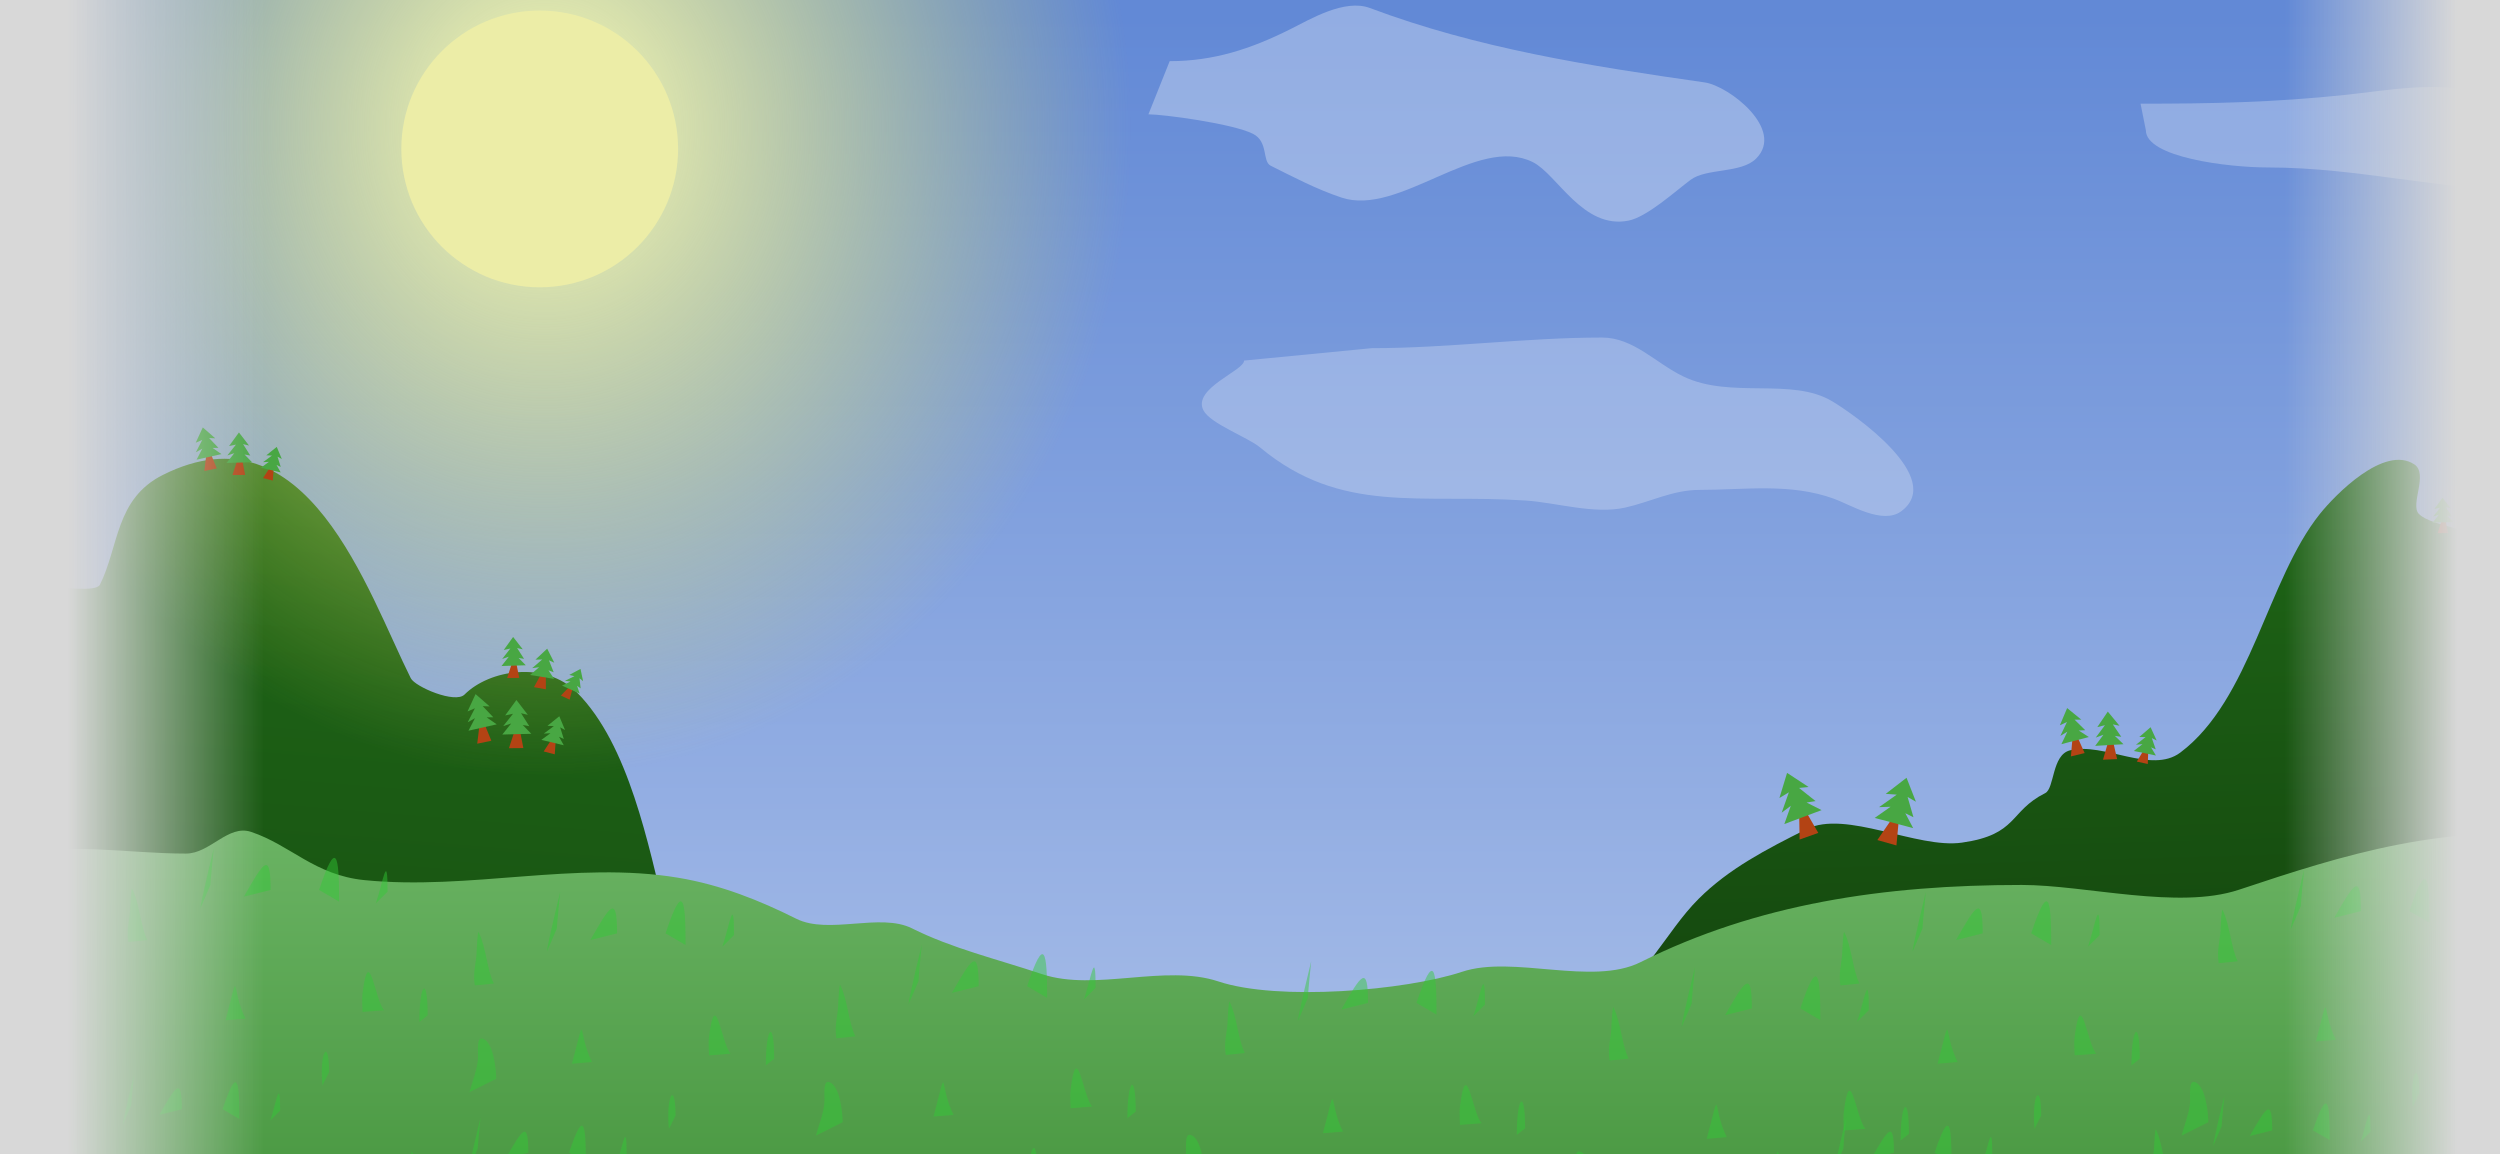 <?xml version="1.0" encoding="utf-8"?>
<svg viewBox="-8.157 59.324 509.64 235.266" xmlns="http://www.w3.org/2000/svg">
  <rect x="-8.157" y="59.324" width="509.64" height="235.266" fill="#333333" stroke="none"/>
  <defs>
    <linearGradient id="gradient-2" gradientUnits="userSpaceOnUse" x1="248.349" y1="48.795" x2="248.349" y2="396.941" gradientTransform="matrix(-1, 0, 0, -0.755, 496.698, 362.318)">
      <stop offset="0" style="stop-color: rgba(179, 198, 235, 1)"/>
      <stop offset="1" style="stop-color: rgba(98, 137, 214, 1)"/>
    </linearGradient>
    <radialGradient id="gradient-3" gradientUnits="userSpaceOnUse" cx="101.866" cy="89.683" r="55.204" gradientTransform="matrix(2.168, 0, 0, 2.391, -117.977, -128.959)">
      <stop offset="0" style="stop-color: rgb(254, 255, 183);"/>
      <stop offset="1" style="stop-color: rgba(218, 220, 82, 0);"/>
    </radialGradient>
    <linearGradient id="gradient-7" gradientUnits="userSpaceOnUse" x1="233.745" y1="236.891" x2="233.745" y2="382.105" gradientTransform="matrix(1, 0, 0, 1, 0.984, -8.244)">
      <stop offset="0" style="stop-color: rgb(106, 179, 99);"/>
      <stop offset="1" style="stop-color: rgb(42, 126, 33);"/>
    </linearGradient>
    <linearGradient id="gradient-0" gradientUnits="userSpaceOnUse" x1="451.683" y1="153.06" x2="451.683" y2="263.683" gradientTransform="matrix(1, -0.029, 0.029, 1.012, -4.259, 11.045)">
      <stop offset="0" style="stop-color: rgba(31, 104, 23, 1)"/>
      <stop offset="1" style="stop-color: rgb(20, 70, 14);"/>
    </linearGradient>
    <linearGradient id="gradient-1" gradientUnits="userSpaceOnUse" x1="44.132" y1="152.846" x2="44.132" y2="289.537" gradientTransform="matrix(0.997, 0.082, -0.081, 0.98, 12.464, -0.538)">
      <stop offset="0" style="stop-color: rgba(31, 104, 23, 1)"/>
      <stop offset="1" style="stop-color: rgb(23, 78, 17);"/>
    </linearGradient>
    <linearGradient gradientUnits="userSpaceOnUse" x1="-34.112" y1="47.924" x2="-34.112" y2="414.379" id="gradient-4" gradientTransform="matrix(0, 0.109, -0.109, 0, 50.86, 230.66)">
      <stop offset="0" style="stop-opacity: 0; stop-color: rgb(216, 216, 216);"/>
      <stop offset="1" style="stop-color: rgb(216, 216, 216);"/>
    </linearGradient>
    <linearGradient gradientUnits="userSpaceOnUse" x1="-34.112" y1="47.924" x2="-34.112" y2="414.379" id="gradient-8" gradientTransform="matrix(0, -0.096, -0.096, 0, -453.035, 224.593)">
      <stop offset="0" style="stop-opacity: 0; stop-color: rgb(216, 216, 216);"/>
      <stop offset="1" style="stop-color: rgb(216, 216, 216);"/>
    </linearGradient>
  </defs>
  <rect x="-19.211" y="48.795" width="535.12" height="348.146" style="fill: url(#gradient-2);"/>
  <path d="M 318.368 263.683 C 327.416 259.159 331.29 249.385 338.102 242.573 C 344.259 236.415 351.946 232.438 360.129 228.347 C 368.123 224.35 382.654 232.406 391.795 231.1 C 403.3 229.456 401.372 224.705 408.774 221.004 C 410.687 220.048 410.103 213.214 413.822 212.285 C 420.686 210.569 430.388 217.184 436.309 212.743 C 450.668 201.974 454.03 177.514 464.762 164.098 C 467.846 160.243 477.898 149.91 484.036 154.002 C 486.926 155.929 483.094 162.238 484.954 164.098 C 487.689 166.834 497.482 167.058 500.098 170.982 C 503.296 175.779 502.763 181.356 507.9 185.209 C 519.007 193.539 536.293 193.41 545.99 203.106 C 554.526 211.642 561.612 218.417 571.689 225.134 C 575.402 227.609 579.11 234.312 584.998 234.312" style="fill: url(#gradient-0);"/>
  <path d="M 149.432 289.537 C 141.782 277.296 131.049 259.838 127.515 245.701 C 124.038 231.794 120.107 211.135 109.409 200.437 C 102.971 193.998 91.634 195.817 86.538 200.913 C 84.625 202.827 76.458 199.336 75.58 197.578 C 66.703 179.826 54.451 141.437 25.074 156.125 C 15.333 160.996 16.115 170.707 12.209 178.519 C 11.432 180.073 4.271 178.996 2.203 178.996 C -1.32 178.996 -10.778 184.11 -12.091 188.049 C -14.207 194.398 -9.466 205.436 -14.473 210.443 C -26.554 222.524 -40.249 231.654 -51.161 244.749 C -53.313 247.331 -61.167 254.236 -61.167 257.613" style="fill: url(#gradient-1);"/>
  <g id="hellenic_clouds">
    <path d="M 271.462 130.301 C 287.171 130.301 302.892 128.134 318.413 128.134 C 324.865 128.134 329.343 133.352 335.027 136.08 C 344.691 140.719 357.083 136.167 365.364 141.136 C 369.688 143.731 388.497 156.743 379.45 163.528 C 375.662 166.369 369.109 162.231 365.726 161 C 356.791 157.751 347.561 159.194 338.277 159.194 C 332.841 159.194 328.283 161.656 323.108 162.806 C 316.814 164.205 309.114 161.777 302.883 161.361 C 281.309 159.923 265.257 164.317 248.709 150.527 C 246.22 148.453 238.52 145.68 237.152 142.942 C 234.918 138.476 245.458 134.906 245.458 132.83" style="fill-opacity: 0.39; fill: rgba(255, 255, 255, 0.64);"/>
    <path d="M 230.29 71.793 C 239.214 71.793 246.776 69.329 254.849 65.292 C 258.912 63.26 265.949 59.026 271.101 60.958 C 293.033 69.183 315.611 72.734 339.361 76.127 C 344.254 76.826 355.791 85.7 349.834 91.657 C 346.778 94.714 339.722 93.553 336.471 95.991 C 333.297 98.372 327.599 103.544 323.831 104.298 C 314.556 106.153 309.275 94.853 304.328 92.379 C 292.952 86.691 277.116 103.534 265.322 99.603 C 260.252 97.913 255.604 95.466 250.876 93.102 C 249.118 92.223 250.456 88.197 247.264 86.601 C 243.041 84.489 228.924 82.628 225.956 82.628" style="fill-opacity: 0.39; fill: rgba(255, 255, 255, 0.79);"/>
    <path d="M 428.207 80.461 C 442.274 80.461 455.123 80.232 470.102 78.655 C 478.013 77.822 489.139 75.731 496.828 78.294 C 503.305 80.453 519.188 81.874 523.554 86.24 C 525.17 87.856 532.004 89.455 529.332 93.463 C 525.282 99.538 514.136 98.158 508.024 98.158 C 489.281 98.158 472.817 93.463 454.21 93.463 C 446 93.463 429.29 91.402 429.29 85.878" style="fill-opacity: 0.39; fill: rgba(255, 255, 255, 0.7);"/>
  </g>
  <circle style="fill: url(#gradient-3);" cx="102.858" cy="85.514" r="132.018"/>
  <circle style="fill: rgb(236, 237, 167);" cx="101.866" cy="89.683" r="28.21"/>
  <path d="M -67.138 263.823 C -53.177 263.823 -47.435 258.283 -36.156 255.463 C -25.82 252.879 -17.11 236.686 -5.666 233.825 C 5.961 230.918 17.635 233.333 29.742 233.333 C 34.674 233.333 38.334 227.345 43.02 228.907 C 51.101 231.601 55.958 237.725 66.133 238.742 C 87.461 240.875 109.253 234.782 130.064 238.251 C 138.859 239.716 146.749 242.905 154.161 246.611 C 160.807 249.934 171.263 245.326 177.766 248.578 C 185.965 252.677 194.861 254.768 204.322 257.922 C 215.067 261.503 229.375 255.781 240.222 259.397 C 252.382 263.45 278.384 261.266 289.892 257.43 C 300.289 253.964 316.392 260.408 326.283 255.463 C 350.062 243.573 375.843 239.726 403.984 239.726 C 416.981 239.726 435.867 244.835 448.244 240.709 C 469.855 233.506 490.411 226.98 516.601 229.89 C 522.927 230.593 532.781 228.003 538.731 230.382 C 571.804 243.611 564.724 302.679 560.369 333.163 C 558.544 345.939 552.884 353.98 547.091 362.67 C 545.668 364.803 546.757 369.01 543.648 370.047 C 528.25 375.18 501.644 370.047 486.11 370.047 C 451.814 370.047 417.619 370.538 383.329 370.538 C 294.069 370.538 200.064 378.917 111.377 369.063 C 81.612 365.756 49.904 372.899 20.89 367.096 C 13.924 365.703 5.4 366.98 -1.732 366.604 C -23.196 365.475 -44.571 358.714 -64.188 350.867 C -71.587 347.908 -81.698 348.339 -86.809 341.524 C -103.348 319.472 -88.777 295.934 -88.777 273.167" style="fill: url(#gradient-7);"/>
  <g transform="matrix(1, 0, 0, 1, 0, -2.835)">
    <g>
      <path d="M 18.004 254.189 C 17.533 251.365 18.392 249.49 18.392 246.814 C 18.392 246.47 18.606 242.974 18.78 243.321 C 20.362 246.486 20.461 250.952 21.885 253.801" style="fill: rgba(50, 202, 55, 0.45);"/>
      <path d="M 32.697 247.325 C 32.697 246.224 35.423 235.061 35.423 235.061 C 35.423 235.061 34.741 241.724 34.741 242.556" style="fill: rgba(50, 202, 55, 0.45);"/>
      <path d="M 41.555 244.941 C 45.594 237.872 47.006 235.521 47.006 243.578" style="fill: rgba(50, 202, 55, 0.45);"/>
      <path d="M 56.885 243.578 C 60.468 232.829 60.973 236.582 60.973 245.963" style="fill: rgba(50, 202, 55, 0.45);"/>
      <path d="M 68.468 246.303 C 69.939 241.892 70.853 235.414 70.853 243.919" style="fill: rgba(50, 202, 55, 0.45);"/>
      <path d="M 37.807 270.151 C 40.887 258.601 38.787 263.592 41.896 269.81" style="fill: rgba(50, 202, 55, 0.45);"/>
      <path d="M 87.546 284.8 C 88.121 282.644 89.003 280.544 89.25 278.327 C 89.417 276.821 88.834 273.419 90.272 273.898 C 92.425 274.616 92.997 280.088 92.997 282.074" style="fill: rgba(50, 202, 55, 0.45);"/>
      <path d="M 77.326 270.491 C 77.326 262.661 79.029 260.751 79.029 269.129" style="fill: rgba(50, 202, 55, 0.45);"/>
      <path d="M 65.743 268.447 C 65.743 267.198 65.588 265.939 65.743 264.7 C 67.086 253.954 68.27 266.205 70.172 268.107" style="fill: rgba(50, 202, 55, 0.45);"/>
      <path d="M 57.567 283.437 C 56.926 276.389 58.929 273.592 58.929 280.712" style="fill: rgba(50, 202, 55, 0.45);"/>
    </g>
    <path d="M 4.537 297.194 C 4.142 294.82 4.863 293.244 4.863 290.996 C 4.863 290.706 5.043 287.768 5.189 288.06 C 6.519 290.72 6.602 294.473 7.799 296.867" style="fill: rgba(50, 202, 55, 0.45);"/>
    <path d="M 16.886 291.425 C 16.886 290.5 19.176 281.118 19.176 281.118 C 19.176 281.118 18.604 286.717 18.604 287.417" style="fill: rgba(50, 202, 55, 0.45);"/>
    <path d="M 24.33 289.421 C 27.724 283.481 28.911 281.505 28.911 288.276" style="fill: rgba(50, 202, 55, 0.45);"/>
    <path d="M 37.214 288.276 C 40.225 279.243 40.649 282.396 40.649 290.28" style="fill: rgba(50, 202, 55, 0.45);"/>
    <path d="M 46.948 290.566 C 48.184 286.859 48.952 281.415 48.952 288.562" style="fill: rgba(50, 202, 55, 0.45);"/>
    <path d="M 21.18 310.608 C 23.769 300.901 22.003 305.096 24.616 310.322" style="fill: rgba(50, 202, 55, 0.45);"/>
    <path d="M 62.981 322.919 C 63.464 321.107 64.206 319.343 64.413 317.479 C 64.554 316.214 64.064 313.355 65.272 313.757 C 67.081 314.36 67.562 318.959 67.562 320.629" style="fill: rgba(50, 202, 55, 0.45);"/>
    <path d="M 54.392 310.894 C 54.392 304.314 55.824 302.708 55.824 309.749" style="fill: rgba(50, 202, 55, 0.45);"/>
    <path d="M 44.658 309.176 C 44.658 308.126 44.527 307.069 44.658 306.027 C 45.787 296.996 46.782 307.292 48.38 308.89" style="fill: rgba(50, 202, 55, 0.45);"/>
    <path d="M 37.786 321.774 C 37.248 315.85 38.932 313.5 38.932 319.483" style="fill: rgba(50, 202, 55, 0.45);"/>
  </g>
  <g transform="matrix(1, 0, 0, 1, 70.63, 6.019)">
    <g>
      <path d="M 18.004 254.189 C 17.533 251.365 18.392 249.49 18.392 246.814 C 18.392 246.47 18.606 242.974 18.78 243.321 C 20.362 246.486 20.461 250.952 21.885 253.801" style="fill: rgba(50, 202, 55, 0.45);"/>
      <path d="M 32.697 247.325 C 32.697 246.224 35.423 235.061 35.423 235.061 C 35.423 235.061 34.741 241.724 34.741 242.556" style="fill: rgba(50, 202, 55, 0.45);"/>
      <path d="M 41.555 244.941 C 45.594 237.872 47.006 235.521 47.006 243.578" style="fill: rgba(50, 202, 55, 0.45);"/>
      <path d="M 56.885 243.578 C 60.468 232.829 60.973 236.582 60.973 245.963" style="fill: rgba(50, 202, 55, 0.45);"/>
      <path d="M 68.468 246.303 C 69.939 241.892 70.853 235.414 70.853 243.919" style="fill: rgba(50, 202, 55, 0.45);"/>
      <path d="M 37.807 270.151 C 40.887 258.601 38.787 263.592 41.896 269.81" style="fill: rgba(50, 202, 55, 0.45);"/>
      <path d="M 87.546 284.8 C 88.121 282.644 89.003 280.544 89.25 278.327 C 89.417 276.821 88.834 273.419 90.272 273.898 C 92.425 274.616 92.997 280.088 92.997 282.074" style="fill: rgba(50, 202, 55, 0.45);"/>
      <path d="M 77.326 270.491 C 77.326 262.661 79.029 260.751 79.029 269.129" style="fill: rgba(50, 202, 55, 0.45);"/>
      <path d="M 65.743 268.447 C 65.743 267.198 65.588 265.939 65.743 264.7 C 67.086 253.954 68.27 266.205 70.172 268.107" style="fill: rgba(50, 202, 55, 0.45);"/>
      <path d="M 57.567 283.437 C 56.926 276.389 58.929 273.592 58.929 280.712" style="fill: rgba(50, 202, 55, 0.45);"/>
    </g>
    <path d="M 4.537 297.194 C 4.142 294.82 4.863 293.244 4.863 290.996 C 4.863 290.706 5.043 287.768 5.189 288.06 C 6.519 290.72 6.602 294.473 7.799 296.867" style="fill: rgba(50, 202, 55, 0.45);"/>
    <path d="M 16.886 291.425 C 16.886 290.5 19.176 281.118 19.176 281.118 C 19.176 281.118 18.604 286.717 18.604 287.417" style="fill: rgba(50, 202, 55, 0.45);"/>
    <path d="M 24.33 289.421 C 27.724 283.481 28.911 281.505 28.911 288.276" style="fill: rgba(50, 202, 55, 0.45);"/>
    <path d="M 37.214 288.276 C 40.225 279.243 40.649 282.396 40.649 290.28" style="fill: rgba(50, 202, 55, 0.45);"/>
    <path d="M 46.948 290.566 C 48.184 286.859 48.952 281.415 48.952 288.562" style="fill: rgba(50, 202, 55, 0.45);"/>
    <path d="M 21.18 310.608 C 23.769 300.901 22.003 305.096 24.616 310.322" style="fill: rgba(50, 202, 55, 0.45);"/>
    <path d="M 62.981 322.919 C 63.464 321.107 64.206 319.343 64.413 317.479 C 64.554 316.214 64.064 313.355 65.272 313.757 C 67.081 314.36 67.562 318.959 67.562 320.629" style="fill: rgba(50, 202, 55, 0.45);"/>
    <path d="M 54.392 310.894 C 54.392 304.314 55.824 302.708 55.824 309.749" style="fill: rgba(50, 202, 55, 0.45);"/>
    <path d="M 44.658 309.176 C 44.658 308.126 44.527 307.069 44.658 306.027 C 45.787 296.996 46.782 307.292 48.38 308.89" style="fill: rgba(50, 202, 55, 0.45);"/>
    <path d="M 37.786 321.774 C 37.248 315.85 38.932 313.5 38.932 319.483" style="fill: rgba(50, 202, 55, 0.45);"/>
  </g>
  <g transform="matrix(1, 0, 0, 1, 144.339, 16.792)">
    <g>
      <path d="M 18.004 254.189 C 17.533 251.365 18.392 249.49 18.392 246.814 C 18.392 246.47 18.606 242.974 18.78 243.321 C 20.362 246.486 20.461 250.952 21.885 253.801" style="fill: rgba(50, 202, 55, 0.45);"/>
      <path d="M 32.697 247.325 C 32.697 246.224 35.423 235.061 35.423 235.061 C 35.423 235.061 34.741 241.724 34.741 242.556" style="fill: rgba(50, 202, 55, 0.45);"/>
      <path d="M 41.555 244.941 C 45.594 237.872 47.006 235.521 47.006 243.578" style="fill: rgba(50, 202, 55, 0.45);"/>
      <path d="M 56.885 243.578 C 60.468 232.829 60.973 236.582 60.973 245.963" style="fill: rgba(50, 202, 55, 0.45);"/>
      <path d="M 68.468 246.303 C 69.939 241.892 70.853 235.414 70.853 243.919" style="fill: rgba(50, 202, 55, 0.45);"/>
      <path d="M 37.807 270.151 C 40.887 258.601 38.787 263.592 41.896 269.81" style="fill: rgba(50, 202, 55, 0.45);"/>
      <path d="M 87.546 284.8 C 88.121 282.644 89.003 280.544 89.25 278.327 C 89.417 276.821 88.834 273.419 90.272 273.898 C 92.425 274.616 92.997 280.088 92.997 282.074" style="fill: rgba(50, 202, 55, 0.45);"/>
      <path d="M 77.326 270.491 C 77.326 262.661 79.029 260.751 79.029 269.129" style="fill: rgba(50, 202, 55, 0.45);"/>
      <path d="M 65.743 268.447 C 65.743 267.198 65.588 265.939 65.743 264.7 C 67.086 253.954 68.27 266.205 70.172 268.107" style="fill: rgba(50, 202, 55, 0.45);"/>
      <path d="M 57.567 283.437 C 56.926 276.389 58.929 273.592 58.929 280.712" style="fill: rgba(50, 202, 55, 0.45);"/>
    </g>
    <path d="M 4.537 297.194 C 4.142 294.82 4.863 293.244 4.863 290.996 C 4.863 290.706 5.043 287.768 5.189 288.06 C 6.519 290.72 6.602 294.473 7.799 296.867" style="fill: rgba(50, 202, 55, 0.45);"/>
    <path d="M 16.886 291.425 C 16.886 290.5 19.176 281.118 19.176 281.118 C 19.176 281.118 18.604 286.717 18.604 287.417" style="fill: rgba(50, 202, 55, 0.45);"/>
    <path d="M 24.33 289.421 C 27.724 283.481 28.911 281.505 28.911 288.276" style="fill: rgba(50, 202, 55, 0.45);"/>
    <path d="M 37.214 288.276 C 40.225 279.243 40.649 282.396 40.649 290.28" style="fill: rgba(50, 202, 55, 0.45);"/>
    <path d="M 46.948 290.566 C 48.184 286.859 48.952 281.415 48.952 288.562" style="fill: rgba(50, 202, 55, 0.45);"/>
    <path d="M 21.18 310.608 C 23.769 300.901 22.003 305.096 24.616 310.322" style="fill: rgba(50, 202, 55, 0.45);"/>
    <path d="M 62.981 322.919 C 63.464 321.107 64.206 319.343 64.413 317.479 C 64.554 316.214 64.064 313.355 65.272 313.757 C 67.081 314.36 67.562 318.959 67.562 320.629" style="fill: rgba(50, 202, 55, 0.45);"/>
    <path d="M 54.392 310.894 C 54.392 304.314 55.824 302.708 55.824 309.749" style="fill: rgba(50, 202, 55, 0.45);"/>
    <path d="M 44.658 309.176 C 44.658 308.126 44.527 307.069 44.658 306.027 C 45.787 296.996 46.782 307.292 48.38 308.89" style="fill: rgba(50, 202, 55, 0.45);"/>
    <path d="M 37.786 321.774 C 37.248 315.85 38.932 313.5 38.932 319.483" style="fill: rgba(50, 202, 55, 0.45);"/>
  </g>
  <g transform="matrix(1, 0, 0, 1, 223.718, 20.194)">
    <g>
      <path d="M 18.004 254.189 C 17.533 251.365 18.392 249.49 18.392 246.814 C 18.392 246.47 18.606 242.974 18.78 243.321 C 20.362 246.486 20.461 250.952 21.885 253.801" style="fill: rgba(50, 202, 55, 0.45);"/>
      <path d="M 32.697 247.325 C 32.697 246.224 35.423 235.061 35.423 235.061 C 35.423 235.061 34.741 241.724 34.741 242.556" style="fill: rgba(50, 202, 55, 0.45);"/>
      <path d="M 41.555 244.941 C 45.594 237.872 47.006 235.521 47.006 243.578" style="fill: rgba(50, 202, 55, 0.45);"/>
      <path d="M 56.885 243.578 C 60.468 232.829 60.973 236.582 60.973 245.963" style="fill: rgba(50, 202, 55, 0.45);"/>
      <path d="M 68.468 246.303 C 69.939 241.892 70.853 235.414 70.853 243.919" style="fill: rgba(50, 202, 55, 0.45);"/>
      <path d="M 37.807 270.151 C 40.887 258.601 38.787 263.592 41.896 269.81" style="fill: rgba(50, 202, 55, 0.45);"/>
      <path d="M 87.546 284.8 C 88.121 282.644 89.003 280.544 89.25 278.327 C 89.417 276.821 88.834 273.419 90.272 273.898 C 92.425 274.616 92.997 280.088 92.997 282.074" style="fill: rgba(50, 202, 55, 0.45);"/>
      <path d="M 77.326 270.491 C 77.326 262.661 79.029 260.751 79.029 269.129" style="fill: rgba(50, 202, 55, 0.45);"/>
      <path d="M 65.743 268.447 C 65.743 267.198 65.588 265.939 65.743 264.7 C 67.086 253.954 68.27 266.205 70.172 268.107" style="fill: rgba(50, 202, 55, 0.45);"/>
      <path d="M 57.567 283.437 C 56.926 276.389 58.929 273.592 58.929 280.712" style="fill: rgba(50, 202, 55, 0.45);"/>
    </g>
    <path d="M 4.537 297.194 C 4.142 294.82 4.863 293.244 4.863 290.996 C 4.863 290.706 5.043 287.768 5.189 288.06 C 6.519 290.72 6.602 294.473 7.799 296.867" style="fill: rgba(50, 202, 55, 0.45);"/>
    <path d="M 16.886 291.425 C 16.886 290.5 19.176 281.118 19.176 281.118 C 19.176 281.118 18.604 286.717 18.604 287.417" style="fill: rgba(50, 202, 55, 0.45);"/>
    <path d="M 24.33 289.421 C 27.724 283.481 28.911 281.505 28.911 288.276" style="fill: rgba(50, 202, 55, 0.45);"/>
    <path d="M 37.214 288.276 C 40.225 279.243 40.649 282.396 40.649 290.28" style="fill: rgba(50, 202, 55, 0.45);"/>
    <path d="M 46.948 290.566 C 48.184 286.859 48.952 281.415 48.952 288.562" style="fill: rgba(50, 202, 55, 0.45);"/>
    <path d="M 21.18 310.608 C 23.769 300.901 22.003 305.096 24.616 310.322" style="fill: rgba(50, 202, 55, 0.45);"/>
    <path d="M 62.981 322.919 C 63.464 321.107 64.206 319.343 64.413 317.479 C 64.554 316.214 64.064 313.355 65.272 313.757 C 67.081 314.36 67.562 318.959 67.562 320.629" style="fill: rgba(50, 202, 55, 0.45);"/>
    <path d="M 54.392 310.894 C 54.392 304.314 55.824 302.708 55.824 309.749" style="fill: rgba(50, 202, 55, 0.45);"/>
    <path d="M 44.658 309.176 C 44.658 308.126 44.527 307.069 44.658 306.027 C 45.787 296.996 46.782 307.292 48.38 308.89" style="fill: rgba(50, 202, 55, 0.45);"/>
    <path d="M 37.786 321.774 C 37.248 315.85 38.932 313.5 38.932 319.483" style="fill: rgba(50, 202, 55, 0.45);"/>
  </g>
  <g transform="matrix(1, 0, 0, 1, 301.963, 21.328)">
    <g>
      <path d="M 18.004 254.189 C 17.533 251.365 18.392 249.49 18.392 246.814 C 18.392 246.47 18.606 242.974 18.78 243.321 C 20.362 246.486 20.461 250.952 21.885 253.801" style="fill: rgba(50, 202, 55, 0.45);"/>
      <path d="M 32.697 247.325 C 32.697 246.224 35.423 235.061 35.423 235.061 C 35.423 235.061 34.741 241.724 34.741 242.556" style="fill: rgba(50, 202, 55, 0.45);"/>
      <path d="M 41.555 244.941 C 45.594 237.872 47.006 235.521 47.006 243.578" style="fill: rgba(50, 202, 55, 0.45);"/>
      <path d="M 56.885 243.578 C 60.468 232.829 60.973 236.582 60.973 245.963" style="fill: rgba(50, 202, 55, 0.45);"/>
      <path d="M 68.468 246.303 C 69.939 241.892 70.853 235.414 70.853 243.919" style="fill: rgba(50, 202, 55, 0.45);"/>
      <path d="M 37.807 270.151 C 40.887 258.601 38.787 263.592 41.896 269.81" style="fill: rgba(50, 202, 55, 0.45);"/>
      <path d="M 87.546 284.8 C 88.121 282.644 89.003 280.544 89.25 278.327 C 89.417 276.821 88.834 273.419 90.272 273.898 C 92.425 274.616 92.997 280.088 92.997 282.074" style="fill: rgba(50, 202, 55, 0.45);"/>
      <path d="M 77.326 270.491 C 77.326 262.661 79.029 260.751 79.029 269.129" style="fill: rgba(50, 202, 55, 0.45);"/>
      <path d="M 65.743 268.447 C 65.743 267.198 65.588 265.939 65.743 264.7 C 67.086 253.954 68.27 266.205 70.172 268.107" style="fill: rgba(50, 202, 55, 0.45);"/>
      <path d="M 57.567 283.437 C 56.926 276.389 58.929 273.592 58.929 280.712" style="fill: rgba(50, 202, 55, 0.45);"/>
    </g>
    <path d="M 4.537 297.194 C 4.142 294.82 4.863 293.244 4.863 290.996 C 4.863 290.706 5.043 287.768 5.189 288.06 C 6.519 290.72 6.602 294.473 7.799 296.867" style="fill: rgba(50, 202, 55, 0.45);"/>
    <path d="M 16.886 291.425 C 16.886 290.5 19.176 281.118 19.176 281.118 C 19.176 281.118 18.604 286.717 18.604 287.417" style="fill: rgba(50, 202, 55, 0.45);"/>
    <path d="M 24.33 289.421 C 27.724 283.481 28.911 281.505 28.911 288.276" style="fill: rgba(50, 202, 55, 0.45);"/>
    <path d="M 37.214 288.276 C 40.225 279.243 40.649 282.396 40.649 290.28" style="fill: rgba(50, 202, 55, 0.45);"/>
    <path d="M 46.948 290.566 C 48.184 286.859 48.952 281.415 48.952 288.562" style="fill: rgba(50, 202, 55, 0.45);"/>
    <path d="M 21.18 310.608 C 23.769 300.901 22.003 305.096 24.616 310.322" style="fill: rgba(50, 202, 55, 0.45);"/>
    <path d="M 62.981 322.919 C 63.464 321.107 64.206 319.343 64.413 317.479 C 64.554 316.214 64.064 313.355 65.272 313.757 C 67.081 314.36 67.562 318.959 67.562 320.629" style="fill: rgba(50, 202, 55, 0.45);"/>
    <path d="M 54.392 310.894 C 54.392 304.314 55.824 302.708 55.824 309.749" style="fill: rgba(50, 202, 55, 0.45);"/>
    <path d="M 44.658 309.176 C 44.658 308.126 44.527 307.069 44.658 306.027 C 45.787 296.996 46.782 307.292 48.38 308.89" style="fill: rgba(50, 202, 55, 0.45);"/>
    <path d="M 37.786 321.774 C 37.248 315.85 38.932 313.5 38.932 319.483" style="fill: rgba(50, 202, 55, 0.45);"/>
  </g>
  <g transform="matrix(1, 0, 0, 1, 349.023, 6.019)">
    <g>
      <path d="M 18.004 254.189 C 17.533 251.365 18.392 249.49 18.392 246.814 C 18.392 246.47 18.606 242.974 18.78 243.321 C 20.362 246.486 20.461 250.952 21.885 253.801" style="fill: rgba(50, 202, 55, 0.45);"/>
      <path d="M 32.697 247.325 C 32.697 246.224 35.423 235.061 35.423 235.061 C 35.423 235.061 34.741 241.724 34.741 242.556" style="fill: rgba(50, 202, 55, 0.45);"/>
      <path d="M 41.555 244.941 C 45.594 237.872 47.006 235.521 47.006 243.578" style="fill: rgba(50, 202, 55, 0.45);"/>
      <path d="M 56.885 243.578 C 60.468 232.829 60.973 236.582 60.973 245.963" style="fill: rgba(50, 202, 55, 0.45);"/>
      <path d="M 68.468 246.303 C 69.939 241.892 70.853 235.414 70.853 243.919" style="fill: rgba(50, 202, 55, 0.45);"/>
      <path d="M 37.807 270.151 C 40.887 258.601 38.787 263.592 41.896 269.81" style="fill: rgba(50, 202, 55, 0.45);"/>
      <path d="M 87.546 284.8 C 88.121 282.644 89.003 280.544 89.25 278.327 C 89.417 276.821 88.834 273.419 90.272 273.898 C 92.425 274.616 92.997 280.088 92.997 282.074" style="fill: rgba(50, 202, 55, 0.45);"/>
      <path d="M 77.326 270.491 C 77.326 262.661 79.029 260.751 79.029 269.129" style="fill: rgba(50, 202, 55, 0.45);"/>
      <path d="M 65.743 268.447 C 65.743 267.198 65.588 265.939 65.743 264.7 C 67.086 253.954 68.27 266.205 70.172 268.107" style="fill: rgba(50, 202, 55, 0.45);"/>
      <path d="M 57.567 283.437 C 56.926 276.389 58.929 273.592 58.929 280.712" style="fill: rgba(50, 202, 55, 0.45);"/>
    </g>
    <path d="M 4.537 297.194 C 4.142 294.82 4.863 293.244 4.863 290.996 C 4.863 290.706 5.043 287.768 5.189 288.06 C 6.519 290.72 6.602 294.473 7.799 296.867" style="fill: rgba(50, 202, 55, 0.45);"/>
    <path d="M 16.886 291.425 C 16.886 290.5 19.176 281.118 19.176 281.118 C 19.176 281.118 18.604 286.717 18.604 287.417" style="fill: rgba(50, 202, 55, 0.45);"/>
    <path d="M 24.33 289.421 C 27.724 283.481 28.911 281.505 28.911 288.276" style="fill: rgba(50, 202, 55, 0.45);"/>
    <path d="M 37.214 288.276 C 40.225 279.243 40.649 282.396 40.649 290.28" style="fill: rgba(50, 202, 55, 0.45);"/>
    <path d="M 46.948 290.566 C 48.184 286.859 48.952 281.415 48.952 288.562" style="fill: rgba(50, 202, 55, 0.45);"/>
    <path d="M 21.18 310.608 C 23.769 300.901 22.003 305.096 24.616 310.322" style="fill: rgba(50, 202, 55, 0.45);"/>
    <path d="M 62.981 322.919 C 63.464 321.107 64.206 319.343 64.413 317.479 C 64.554 316.214 64.064 313.355 65.272 313.757 C 67.081 314.36 67.562 318.959 67.562 320.629" style="fill: rgba(50, 202, 55, 0.45);"/>
    <path d="M 54.392 310.894 C 54.392 304.314 55.824 302.708 55.824 309.749" style="fill: rgba(50, 202, 55, 0.45);"/>
    <path d="M 44.658 309.176 C 44.658 308.126 44.527 307.069 44.658 306.027 C 45.787 296.996 46.782 307.292 48.38 308.89" style="fill: rgba(50, 202, 55, 0.45);"/>
    <path d="M 37.786 321.774 C 37.248 315.85 38.932 313.5 38.932 319.483" style="fill: rgba(50, 202, 55, 0.45);"/>
  </g>
  <g transform="matrix(1, 0, 0, 1, 426.134, 1.483)">
    <g>
      <path d="M 18.004 254.189 C 17.533 251.365 18.392 249.49 18.392 246.814 C 18.392 246.47 18.606 242.974 18.78 243.321 C 20.362 246.486 20.461 250.952 21.885 253.801" style="fill: rgba(50, 202, 55, 0.45);"/>
      <path d="M 32.697 247.325 C 32.697 246.224 35.423 235.061 35.423 235.061 C 35.423 235.061 34.741 241.724 34.741 242.556" style="fill: rgba(50, 202, 55, 0.45);"/>
      <path d="M 41.555 244.941 C 45.594 237.872 47.006 235.521 47.006 243.578" style="fill: rgba(50, 202, 55, 0.45);"/>
      <path d="M 56.885 243.578 C 60.468 232.829 60.973 236.582 60.973 245.963" style="fill: rgba(50, 202, 55, 0.45);"/>
      <path d="M 68.468 246.303 C 69.939 241.892 70.853 235.414 70.853 243.919" style="fill: rgba(50, 202, 55, 0.45);"/>
      <path d="M 37.807 270.151 C 40.887 258.601 38.787 263.592 41.896 269.81" style="fill: rgba(50, 202, 55, 0.45);"/>
      <path d="M 87.546 284.8 C 88.121 282.644 89.003 280.544 89.25 278.327 C 89.417 276.821 88.834 273.419 90.272 273.898 C 92.425 274.616 92.997 280.088 92.997 282.074" style="fill: rgba(50, 202, 55, 0.45);"/>
      <path d="M 77.326 270.491 C 77.326 262.661 79.029 260.751 79.029 269.129" style="fill: rgba(50, 202, 55, 0.45);"/>
      <path d="M 65.743 268.447 C 65.743 267.198 65.588 265.939 65.743 264.7 C 67.086 253.954 68.27 266.205 70.172 268.107" style="fill: rgba(50, 202, 55, 0.45);"/>
      <path d="M 57.567 283.437 C 56.926 276.389 58.929 273.592 58.929 280.712" style="fill: rgba(50, 202, 55, 0.45);"/>
    </g>
    <path d="M 4.537 297.194 C 4.142 294.82 4.863 293.244 4.863 290.996 C 4.863 290.706 5.043 287.768 5.189 288.06 C 6.519 290.72 6.602 294.473 7.799 296.867" style="fill: rgba(50, 202, 55, 0.45);"/>
    <path d="M 16.886 291.425 C 16.886 290.5 19.176 281.118 19.176 281.118 C 19.176 281.118 18.604 286.717 18.604 287.417" style="fill: rgba(50, 202, 55, 0.45);"/>
    <path d="M 24.33 289.421 C 27.724 283.481 28.911 281.505 28.911 288.276" style="fill: rgba(50, 202, 55, 0.45);"/>
    <path d="M 37.214 288.276 C 40.225 279.243 40.649 282.396 40.649 290.28" style="fill: rgba(50, 202, 55, 0.45);"/>
    <path d="M 46.948 290.566 C 48.184 286.859 48.952 281.415 48.952 288.562" style="fill: rgba(50, 202, 55, 0.45);"/>
    <path d="M 21.18 310.608 C 23.769 300.901 22.003 305.096 24.616 310.322" style="fill: rgba(50, 202, 55, 0.45);"/>
    <path d="M 62.981 322.919 C 63.464 321.107 64.206 319.343 64.413 317.479 C 64.554 316.214 64.064 313.355 65.272 313.757 C 67.081 314.36 67.562 318.959 67.562 320.629" style="fill: rgba(50, 202, 55, 0.45);"/>
    <path d="M 54.392 310.894 C 54.392 304.314 55.824 302.708 55.824 309.749" style="fill: rgba(50, 202, 55, 0.45);"/>
    <path d="M 44.658 309.176 C 44.658 308.126 44.527 307.069 44.658 306.027 C 45.787 296.996 46.782 307.292 48.38 308.89" style="fill: rgba(50, 202, 55, 0.45);"/>
    <path d="M 37.786 321.774 C 37.248 315.85 38.932 313.5 38.932 319.483" style="fill: rgba(50, 202, 55, 0.45);"/>
  </g>
  <polygon style="fill: rgb(179, 67, 20);" points="358.594 224.098 358.704 230.469 362.51 229.113 359.401 223.743"/>
  <polygon style="fill: rgb(72, 167, 67);" points="357.53 226.911 363.412 224.104 360.224 222.83 362.022 222.38 358.434 220.004 360.358 219.645 355.731 217.16 354.625 222.406 356.442 221.07 355.345 225.352 357.083 223.773 356.087 227.612" transform="matrix(0.996, 0.088, -0.088, 0.996, 20.952, -30.716)"/>
  <polygon style="fill: rgb(179, 67, 20);" points="376.004 225.648 376.114 232.019 379.92 230.663 376.811 225.293" transform="matrix(0.816, 0.579, -0.579, 0.816, 201.982, -176.523)"/>
  <polygon style="fill: rgb(72, 167, 67);" points="377.954 228.444 383.835 225.637 380.648 224.363 382.446 223.913 378.858 221.537 380.782 221.178 376.155 218.693 375.049 223.939 376.866 222.603 375.769 226.885 377.507 225.306 376.511 229.145" transform="matrix(0.762, 0.648, -0.648, 0.762, 235.584, -192.519)"/>
  <polygon style="fill: rgb(179, 67, 20);" points="414.118 208.855 414.197 213.395 416.909 212.429 414.693 208.602" transform="matrix(0.995, 0.104, -0.104, 0.995, 24.076, -41.882)"/>
  <polygon style="fill: rgb(72, 167, 67);" points="413.714 210.765 417.906 208.764 415.634 207.856 416.915 207.535 414.359 205.842 415.729 205.586 412.433 203.815 411.644 207.553 412.939 206.602 412.157 209.653 413.396 208.528 412.686 211.264" transform="matrix(0.982, 0.191, -0.191, 0.982, 47.162, -75.253)"/>
  <polygon style="fill: rgb(179, 67, 20);" points="420.961 209.989 421.04 214.529 423.752 213.563 421.536 209.736" transform="matrix(0.956, 0.295, -0.295, 0.956, 81.324, -115.101)"/>
  <polygon style="fill: rgb(72, 167, 67);" points="421.244 211.822 425.436 209.821 423.164 208.913 424.445 208.592 421.889 206.899 423.259 206.643 419.963 204.872 419.174 208.61 420.469 207.659 419.687 210.71 420.926 209.585 420.216 212.321" transform="matrix(0.926, 0.378, -0.378, 0.926, 110.088, -144.071)"/>
  <polygon style="fill: rgb(179, 67, 20);" points="428.071 211.791 428.133 215.403 430.291 214.634 428.528 211.589" transform="matrix(0.847, 0.532, -0.532, 0.847, 179.411, -195.639)"/>
  <polygon style="fill: rgb(72, 167, 67);" points="429.025 213.335 432.36 211.743 430.552 211.021 431.571 210.765 429.538 209.418 430.628 209.215 428.005 207.806 427.378 210.78 428.408 210.023 427.786 212.45 428.772 211.555 428.207 213.732" transform="matrix(0.797, 0.605, -0.605, 0.797, 214.856, -216.993)"/>
  <polygon style="fill: rgb(179, 67, 20);" points="489.436 164.877 489.495 168.218 491.49 167.507 489.859 164.691" transform="matrix(0.947, 0.321, -0.321, 0.947, 79.225, -148.417)"/>
  <polygon style="fill: rgb(72, 167, 67);" points="489.713 166.226 492.798 164.753 491.126 164.085 492.069 163.849 490.188 162.603 491.196 162.415 488.771 161.112 488.19 163.862 489.143 163.162 488.568 165.407 489.479 164.58 488.957 166.593" transform="matrix(0.915, 0.403, -0.403, 0.915, 107.469, -183.6)"/>
  <polygon style="fill: rgb(179, 67, 20);" points="494.163 166.803 494.221 170.144 496.217 169.433 494.586 166.617" transform="matrix(0.867, 0.498, -0.498, 0.867, 149.849, -224.436)"/>
  <polygon style="fill: rgb(72, 167, 67);" points="494.946 168.207 498.031 166.735 496.359 166.067 497.302 165.831 495.421 164.585 496.429 164.396 494.004 163.093 493.423 165.844 494.376 165.144 493.801 167.389 494.712 166.561 494.19 168.575" transform="matrix(0.82, 0.573, -0.573, 0.82, 184.376, -254.055)"/>
  <polygon style="fill: rgb(179, 67, 20);" points="499.05 169.213 499.096 171.87 500.683 171.305 499.386 169.064" transform="matrix(0.708, 0.706, -0.706, 0.708, 266.122, -303.124)"/>
  <polygon style="fill: rgb(72, 167, 67);" points="500.182 170.51 502.636 169.338 501.305 168.807 502.055 168.619 500.559 167.628 501.361 167.478 499.431 166.441 498.97 168.63 499.728 168.073 499.27 169.859 499.995 169.2 499.58 170.802" transform="matrix(0.644, 0.765, -0.765, 0.644, 307.604, -323.223)"/>
  <polygon style="fill: rgb(179, 67, 20);" points="95.88 194.13 95.949 198.024 98.274 197.195 96.373 193.913" transform="matrix(0.947, 0.321, -0.321, 0.947, 67.931, -20.776)"/>
  <polygon style="fill: rgb(72, 167, 67);" points="96.203 195.702 99.799 193.986 97.85 193.207 98.949 192.932 96.757 191.48 97.932 191.261 95.105 189.742 94.428 192.947 95.539 192.131 94.869 194.748 95.931 193.784 95.322 196.13" transform="matrix(0.915, 0.403, -0.403, 0.915, 85.89, -22.771)"/>
  <polygon style="fill: rgb(179, 67, 20);" points="101.39 196.375 101.457 200.269 103.783 199.44 101.883 196.158" transform="matrix(0.867, 0.498, -0.498, 0.867, 112.463, -24.755)"/>
  <polygon style="fill: rgb(72, 167, 67);" points="102.302 198.011 105.898 196.296 103.949 195.517 105.048 195.242 102.856 193.79 104.031 193.57 101.204 192.051 100.527 195.257 101.638 194.441 100.968 197.058 102.029 196.093 101.421 198.44" transform="matrix(0.82, 0.573, -0.573, 0.82, 130.449, -23.916)"/>
  <polygon style="fill: rgb(179, 67, 20);" points="107.085 199.184 107.139 202.28 108.988 201.622 107.477 199.01" transform="matrix(0.708, 0.706, -0.706, 0.708, 173.141, -17.739)"/>
  <polygon style="fill: rgb(72, 167, 67);" points="108.405 200.695 111.265 199.329 109.713 198.71 110.587 198.491 108.844 197.336 109.779 197.161 107.529 195.953 106.992 198.504 107.875 197.855 107.342 199.936 108.187 199.168 107.703 201.035" transform="matrix(0.644, 0.765, -0.765, 0.644, 190.839, -12.769)"/>
  <polygon style="fill: rgb(179, 67, 20);" points="89.38 206.399 89.462 211.03 92.226 210.044 89.966 206.141" transform="matrix(0.991, 0.137, -0.137, 0.991, 29.385, -10.46)"/>
  <polygon style="fill: rgb(72, 167, 67);" points="89.085 208.324 93.361 206.284 91.043 205.358 92.35 205.03 89.744 203.304 91.141 203.043 87.779 201.237 86.974 205.048 88.295 204.078 87.499 207.19 88.761 206.044 88.037 208.833" transform="matrix(0.975, 0.223, -0.223, 0.975, 48.08, -14.961)"/>
  <polygon style="fill: rgb(179, 67, 20);" points="96.317 207.791 96.397 212.421 99.163 211.435 96.903 207.533" transform="matrix(0.945, 0.327, -0.327, 0.945, 73.962, -20.41)"/>
  <polygon style="fill: rgb(72, 167, 67);" points="96.725 209.659 101.001 207.619 98.683 206.693 99.99 206.366 97.384 204.639 98.781 204.378 95.419 202.571 94.614 206.384 95.935 205.413 95.139 208.525 96.4 207.378 95.677 210.169" transform="matrix(0.913, 0.409, -0.409, 0.913, 92.85, -21.951)"/>
  <polygon style="fill: rgb(179, 67, 20);" points="103.516 209.861 103.58 213.542 105.779 212.76 103.982 209.654" transform="matrix(0.828, 0.56, -0.56, 0.828, 136.494, -22.305)"/>
  <polygon style="fill: rgb(72, 167, 67);" points="104.583 211.459 107.983 209.835 106.138 209.099 107.177 208.838 105.105 207.465 106.216 207.257 103.541 205.82 102.902 208.854 103.952 208.082 103.319 210.556 104.323 209.643 103.748 211.863" transform="matrix(0.776, 0.631, -0.631, 0.776, 155.383, -19.717)"/>
  <polygon style="fill: rgb(179, 67, 20);" points="33.729 151.369 33.802 155.453 36.239 154.584 34.246 151.142" transform="matrix(0.991, 0.137, -0.137, 0.991, 21.298, -3.344)"/>
  <polygon style="fill: rgb(72, 167, 67);" points="33.469 153.067 37.24 151.268 35.196 150.451 36.348 150.162 34.05 148.64 35.282 148.41 32.317 146.817 31.607 150.178 32.772 149.322 32.07 152.067 33.183 151.056 32.545 153.516" transform="matrix(0.975, 0.223, -0.223, 0.975, 34.414, -3.895)"/>
  <polygon style="fill: rgb(179, 67, 20);" points="39.846 152.597 39.916 156.68 42.356 155.811 40.363 152.369" transform="matrix(0.945, 0.327, -0.327, 0.945, 52.738, -4.949)"/>
  <polygon style="fill: rgb(72, 167, 67);" points="40.207 154.244 43.978 152.445 41.933 151.629 43.086 151.34 40.788 149.817 42.02 149.587 39.055 147.993 38.345 151.356 39.51 150.5 38.808 153.244 39.92 152.233 39.282 154.694" transform="matrix(0.913, 0.409, -0.409, 0.913, 65.425, -3.609)"/>
  <polygon style="fill: rgb(179, 67, 20);" points="46.195 154.422 46.251 157.669 48.19 156.979 46.606 154.24" transform="matrix(0.828, 0.56, -0.56, 0.828, 95.463, 0.33)"/>
  <polygon style="fill: rgb(72, 167, 67);" points="47.136 155.832 50.134 154.399 48.507 153.75 49.423 153.52 47.596 152.309 48.576 152.126 46.217 150.859 45.653 153.534 46.579 152.854 46.021 155.035 46.906 154.23 46.399 156.188" transform="matrix(0.776, 0.631, -0.631, 0.776, 107.587, 4.192)"/>
  <rect x="-43.643" y="36.937" width="120.167" height="366.455" style="fill: url(#gradient-4);"/>
  <rect x="-584.296" y="37.877" width="170.507" height="366.455" style="fill: url(#gradient-8);" transform="matrix(-1, 0, 0, 1, 0, 0)"/>
</svg>